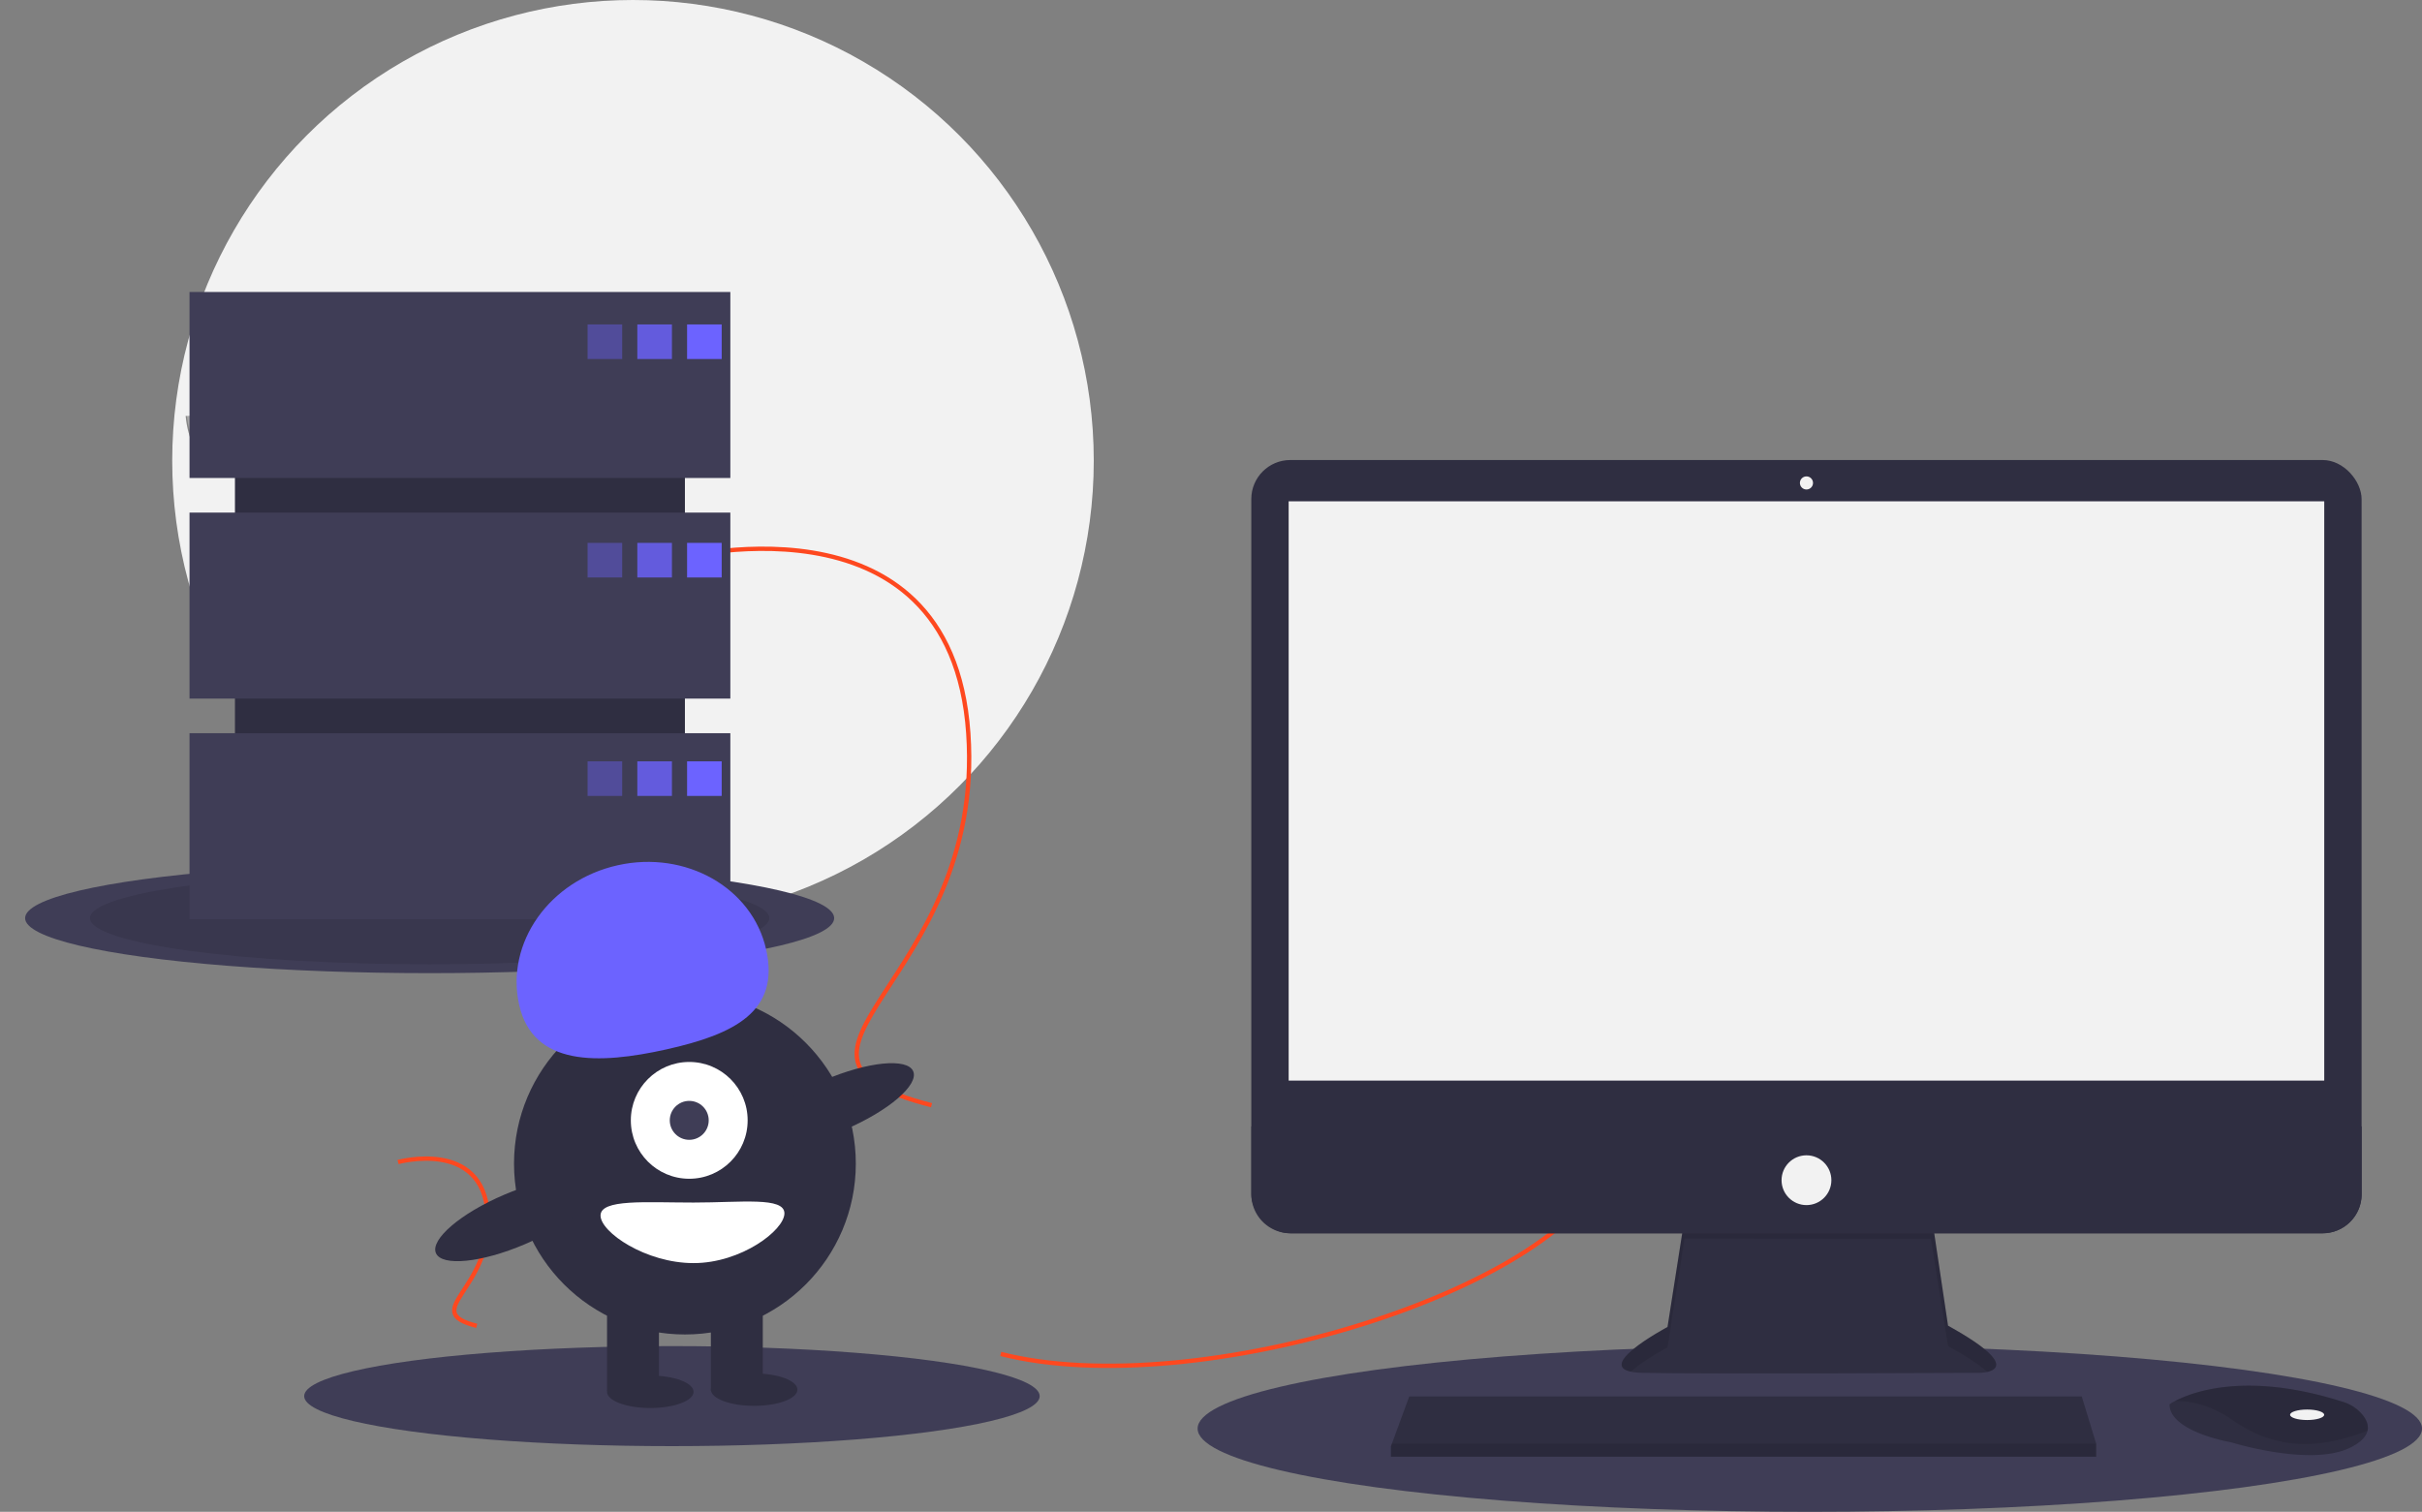 <svg data-name="Layer 1" viewBox="0 0 1119.6 699" xmlns="http://www.w3.org/2000/svg"><rect x="0" y="0" width="1119.6" height="699" fill="#808080" stroke="none"/><circle cx="292.61" cy="213" r="213" fill="#f2f2f2"/><path d="M85.829 192.34s15.416-.475 20.061-3.783 23.713-7.258 24.866-1.953 23.167 26.388 5.763 26.53-40.44-2.712-45.076-5.536-5.614-15.257-5.614-15.257z" fill="#a8a8a8"/><path d="M136.829 211.28c-17.404.14-40.439-2.71-45.076-5.536-3.531-2.15-4.938-9.869-5.41-13.43-.325.014-.514.02-.514.02s.976 12.433 5.613 15.257 27.672 5.676 45.076 5.536c5.024-.04 6.76-1.828 6.664-4.475-.698 1.6-2.614 2.598-6.353 2.628z" opacity=".2"/><ellipse cx="198.61" cy="424.5" rx="187" ry="25.44" fill="#3f3d56"/><ellipse cx="198.61" cy="424.5" rx="157" ry="21.359" opacity=".1"/><ellipse cx="836.61" cy="660.5" rx="283" ry="38.5" fill="#3f3d56"/><ellipse cx="310.61" cy="645.5" rx="170" ry="23.127" fill="#3f3d56"/><path d="M462.609 626c90 23 263-30 282-90M309.609 259s130-36 138 80-107 149-17 172M184.009 537.28s39.072-10.82 41.477 24.044-32.16 44.783-5.11 51.696" fill="none" stroke="#fe481f" stroke-miterlimit="10" stroke-width="2"/><path d="m778.709 563.24-7.877 50.295s-38.782 20.603-11.513 21.209 155.73 0 155.73 0 24.845 0-14.543-21.815l-7.878-52.719z" fill="#2f2e41"/><path d="M753.829 634.2c6.193-5.51 16.999-11.252 16.999-11.252l7.878-50.295 113.92.107 7.877 49.582c9.185 5.087 14.875 8.987 18.204 11.978 5.059-1.154 10.587-5.443-18.204-21.389l-7.877-52.719-113.92 3.03-7.878 50.295S738.24 630.852 753.83 634.2z" opacity=".1"/><rect x="578.43" y="212.69" width="513.25" height="357.52" rx="18.046" fill="#2f2e41"/><path fill="#f2f2f2" d="M595.7 231.78h478.71v267.84H595.7z"/><circle cx="835.06" cy="223.29" r="3.03" fill="#f2f2f2"/><path d="M1091.709 520.82v31.341a18.043 18.043 0 0 1-18.046 18.046h-477.16a18.043 18.043 0 0 1-18.046-18.046V520.82zM968.98 667.47v6.06H642.97v-4.85l.45-1.21 8.03-21.82h310.86zM1094.409 661.53c-.594 2.539-2.836 5.217-7.902 7.75-18.179 9.09-55.143-2.424-55.143-2.424s-28.48-4.847-28.48-17.573a22.725 22.725 0 0 1 2.497-1.484c7.643-4.044 32.984-14.021 77.918.422a18.739 18.739 0 0 1 8.54 5.597c1.822 2.132 3.25 4.836 2.57 7.712z" fill="#2f2e41"/><path d="M1094.409 661.53c-22.251 8.526-42.084 9.162-62.439-4.975-10.265-7.126-19.591-8.89-26.59-8.756 7.643-4.044 32.984-14.021 77.918.422a18.739 18.739 0 0 1 8.541 5.597c1.82 2.132 3.248 4.836 2.57 7.712z" opacity=".1"/><ellipse cx="1066.5" cy="654.13" rx="7.878" ry="2.424" fill="#f2f2f2"/><circle cx="835.06" cy="545.67" r="11.513" fill="#f2f2f2"/><path opacity=".1" d="M968.98 667.47v6.06H642.97v-4.85l.45-1.21z"/><path fill="#2f2e41" d="M108.61 159h208v242h-208z"/><path fill="#3f3d56" d="M87.609 135h250v86h-250zM87.609 237h250v86h-250zM87.609 339h250v86h-250z"/><path fill="#6c63ff" opacity=".4" d="M271.61 150h16v16h-16z"/><path fill="#6c63ff" opacity=".8" d="M294.61 150h16v16h-16z"/><path fill="#6c63ff" d="M317.61 150h16v16h-16z"/><path fill="#6c63ff" opacity=".4" d="M271.61 251h16v16h-16z"/><path fill="#6c63ff" opacity=".8" d="M294.61 251h16v16h-16z"/><path fill="#6c63ff" d="M317.61 251h16v16h-16z"/><path fill="#6c63ff" opacity=".4" d="M271.61 352h16v16h-16z"/><path fill="#6c63ff" opacity=".8" d="M294.61 352h16v16h-16z"/><path fill="#6c63ff" d="M317.61 352h16v16h-16z"/><circle cx="316.61" cy="538" r="79" fill="#2f2e41"/><path fill="#2f2e41" d="M280.61 600h24v43h-24zM328.61 600h24v43h-24z"/><ellipse cx="300.61" cy="643.5" rx="20" ry="7.5" fill="#2f2e41"/><ellipse cx="348.61" cy="642.5" rx="20" ry="7.5" fill="#2f2e41"/><circle cx="318.61" cy="518" r="27" fill="#fff"/><circle cx="318.61" cy="518" r="9" fill="#3f3d56"/><path d="M239.979 464.53c-6.379-28.568 14.012-57.434 45.544-64.475s62.265 10.41 68.644 38.978-14.519 39.104-46.051 46.145-61.758 7.92-68.137-20.647z" fill="#6c63ff"/><ellipse transform="rotate(-23.171 156.407 637.666)" cx="417.22" cy="611.34" rx="39.5" ry="12.4" fill="#2f2e41"/><ellipse transform="rotate(-23.171 8.409 690.66)" cx="269.22" cy="664.34" rx="39.5" ry="12.4" fill="#2f2e41"/><path d="M362.609 561c0 7.732-19.909 23-42 23s-43-14.268-43-22 20.909-6 43-6 42-2.732 42 5z" fill="#fff"/></svg>